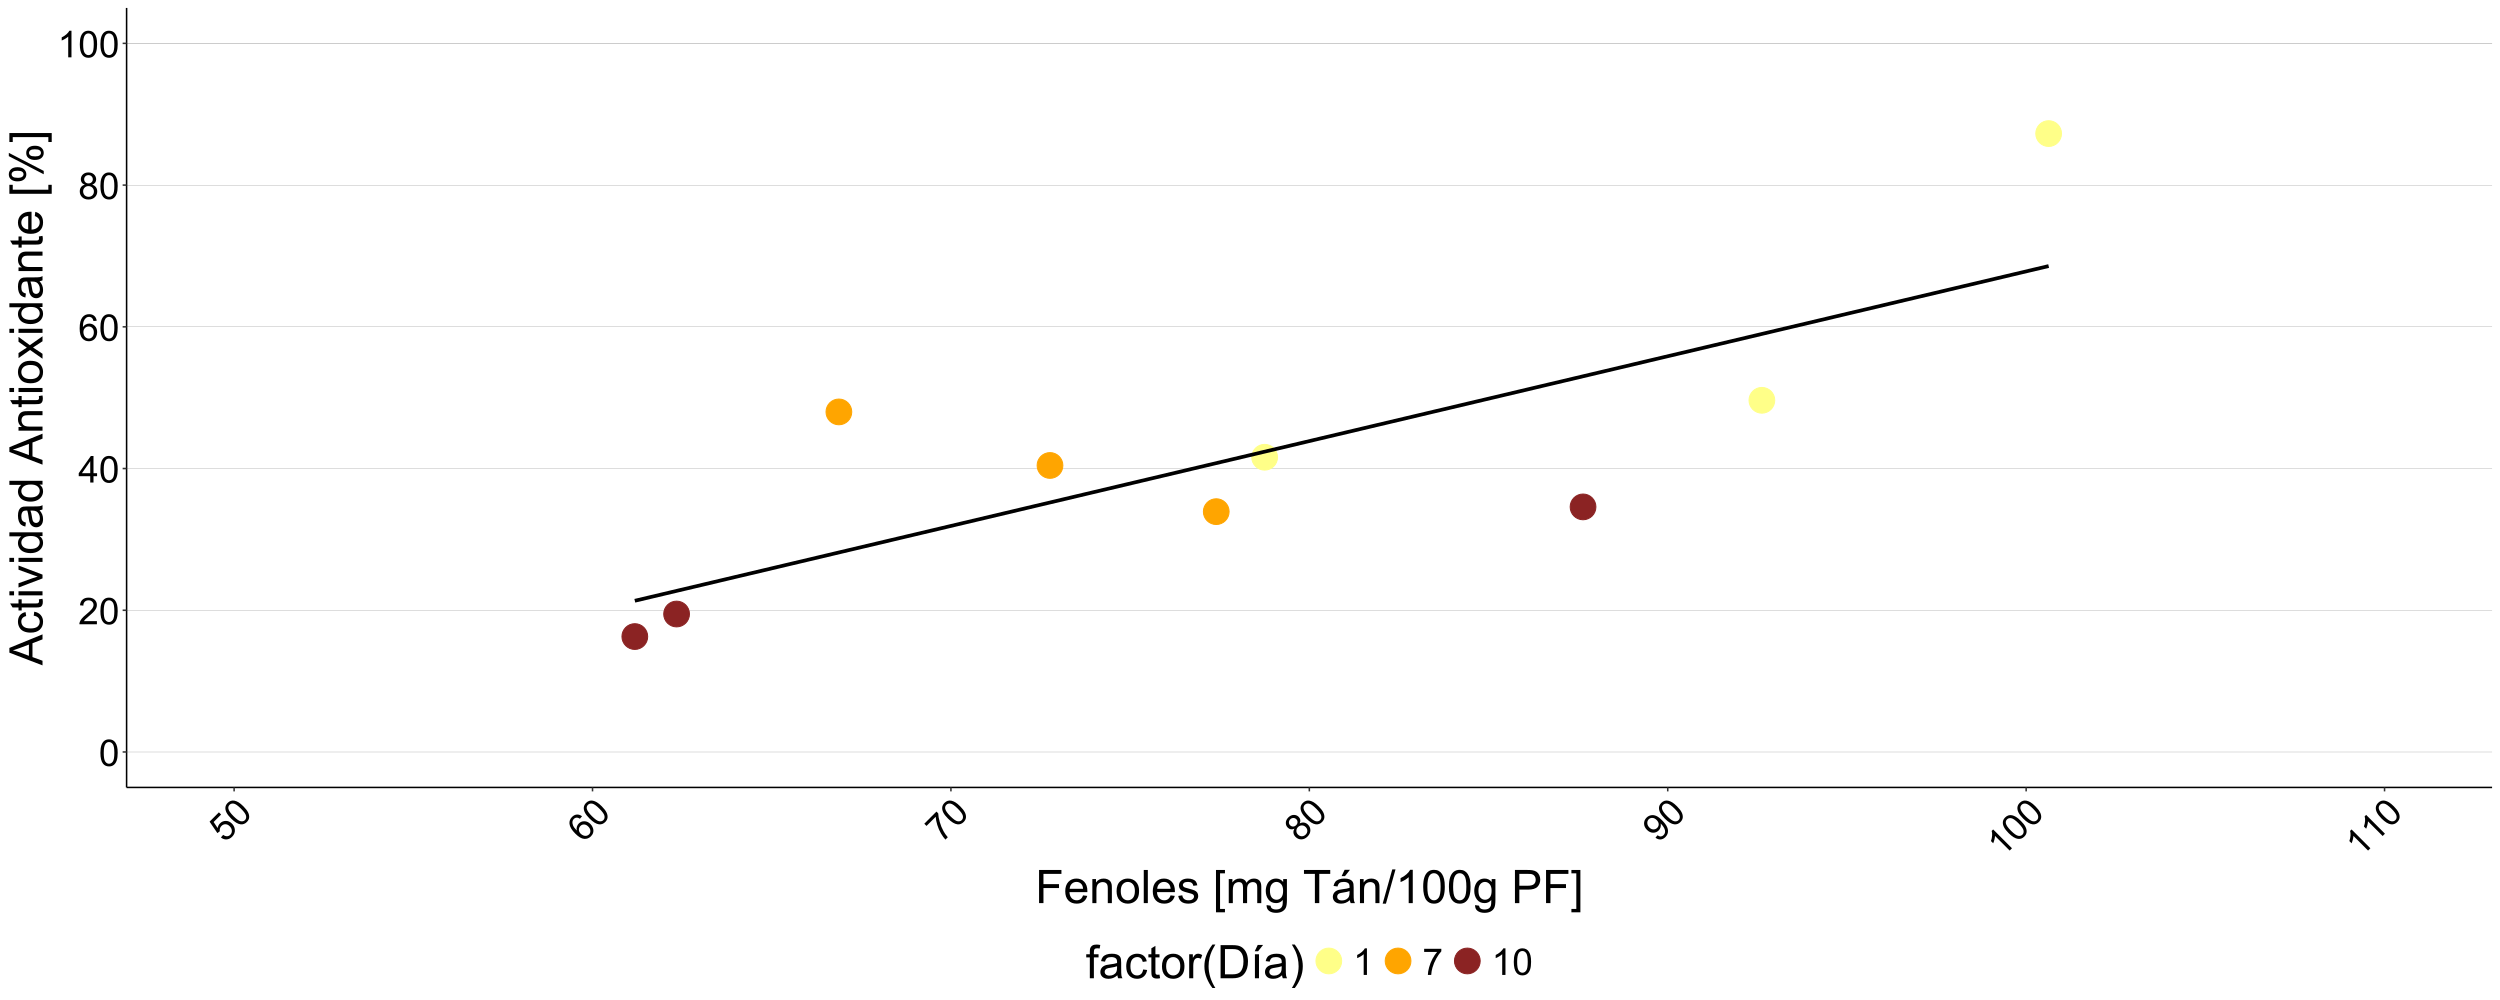 <?xml version="1.0" encoding="UTF-8"?>
<svg xmlns="http://www.w3.org/2000/svg" xmlns:xlink="http://www.w3.org/1999/xlink" width="1728" height="691" viewBox="0 0 1728 691">
<defs>
<g>
<g id="glyph-0-0">
<path d="M 1.062 -9.039 C 1.062 -11.203 1.285 -12.949 1.73 -14.27 C 2.176 -15.59 2.84 -16.609 3.719 -17.324 C 4.598 -18.043 5.703 -18.398 7.039 -18.398 C 8.02 -18.398 8.883 -18.203 9.625 -17.805 C 10.367 -17.41 10.98 -16.84 11.461 -16.094 C 11.945 -15.348 12.324 -14.441 12.602 -13.367 C 12.875 -12.297 13.012 -10.855 13.012 -9.039 C 13.012 -6.887 12.793 -5.152 12.352 -3.832 C 11.91 -2.512 11.246 -1.488 10.367 -0.77 C 9.488 -0.047 8.379 0.312 7.039 0.312 C 5.27 0.312 3.883 -0.32 2.875 -1.586 C 1.668 -3.113 1.062 -5.598 1.062 -9.039 M 3.375 -9.039 C 3.375 -6.027 3.727 -4.027 4.43 -3.031 C 5.137 -2.035 6.004 -1.539 7.039 -1.539 C 8.07 -1.539 8.941 -2.039 9.645 -3.039 C 10.348 -4.039 10.699 -6.039 10.699 -9.039 C 10.699 -12.055 10.348 -14.059 9.645 -15.051 C 8.941 -16.043 8.062 -16.539 7.012 -16.539 C 5.98 -16.539 5.152 -16.102 4.539 -15.227 C 3.762 -14.109 3.375 -12.047 3.375 -9.039 Z M 3.375 -9.039 "/>
</g>
<g id="glyph-0-1">
<path d="M 12.887 -2.164 L 12.887 0 L 0.773 0 C 0.758 -0.543 0.848 -1.062 1.039 -1.562 C 1.348 -2.387 1.84 -3.199 2.52 -4 C 3.199 -4.801 4.18 -5.727 5.461 -6.773 C 7.453 -8.41 8.801 -9.703 9.5 -10.656 C 10.199 -11.609 10.551 -12.512 10.551 -13.363 C 10.551 -14.254 10.23 -15.008 9.594 -15.617 C 8.957 -16.23 8.125 -16.539 7.102 -16.539 C 6.016 -16.539 5.148 -16.211 4.5 -15.562 C 3.852 -14.914 3.52 -14.012 3.512 -12.863 L 1.199 -13.102 C 1.359 -14.824 1.953 -16.141 2.988 -17.043 C 4.02 -17.949 5.41 -18.398 7.148 -18.398 C 8.91 -18.398 10.301 -17.914 11.324 -16.938 C 12.352 -15.961 12.863 -14.754 12.863 -13.312 C 12.863 -12.578 12.711 -11.859 12.414 -11.148 C 12.113 -10.441 11.613 -9.695 10.918 -8.914 C 10.223 -8.129 9.066 -7.055 7.449 -5.688 C 6.102 -4.555 5.234 -3.785 4.852 -3.383 C 4.465 -2.977 4.148 -2.57 3.898 -2.164 Z M 12.887 -2.164 "/>
</g>
<g id="glyph-0-2">
<path d="M 8.273 0 L 8.273 -4.387 L 0.324 -4.387 L 0.324 -6.449 L 8.688 -18.324 L 10.523 -18.324 L 10.523 -6.449 L 13 -6.449 L 13 -4.387 L 10.523 -4.387 L 10.523 0 L 8.273 0 M 8.273 -6.449 L 8.273 -14.711 L 2.539 -6.449 Z M 8.273 -6.449 "/>
</g>
<g id="glyph-0-3">
<path d="M 12.738 -13.836 L 10.5 -13.664 C 10.301 -14.547 10.016 -15.188 9.648 -15.586 C 9.043 -16.23 8.293 -16.551 7.398 -16.551 C 6.684 -16.551 6.055 -16.352 5.512 -15.949 C 4.805 -15.434 4.246 -14.68 3.836 -13.688 C 3.43 -12.695 3.215 -11.285 3.199 -9.449 C 3.742 -10.273 4.402 -10.887 5.188 -11.289 C 5.973 -11.688 6.793 -11.887 7.648 -11.887 C 9.148 -11.887 10.426 -11.336 11.48 -10.23 C 12.535 -9.129 13.062 -7.699 13.062 -5.949 C 13.062 -4.801 12.816 -3.73 12.32 -2.742 C 11.824 -1.758 11.141 -1 10.273 -0.477 C 9.41 0.051 8.426 0.312 7.324 0.312 C 5.449 0.312 3.922 -0.379 2.738 -1.758 C 1.555 -3.137 0.961 -5.41 0.961 -8.574 C 0.961 -12.117 1.617 -14.691 2.926 -16.301 C 4.066 -17.699 5.605 -18.398 7.539 -18.398 C 8.98 -18.398 10.16 -17.996 11.082 -17.188 C 12.004 -16.379 12.555 -15.262 12.738 -13.836 M 3.551 -5.938 C 3.551 -5.164 3.715 -4.422 4.043 -3.711 C 4.371 -3.004 4.832 -2.465 5.426 -2.094 C 6.016 -1.723 6.637 -1.539 7.289 -1.539 C 8.238 -1.539 9.055 -1.922 9.738 -2.688 C 10.422 -3.453 10.762 -4.496 10.762 -5.812 C 10.762 -7.078 10.426 -8.078 9.75 -8.805 C 9.074 -9.535 8.227 -9.898 7.199 -9.898 C 6.184 -9.898 5.32 -9.535 4.613 -8.805 C 3.902 -8.078 3.551 -7.121 3.551 -5.938 Z M 3.551 -5.938 "/>
</g>
<g id="glyph-0-4">
<path d="M 4.523 -9.938 C 3.59 -10.277 2.898 -10.766 2.449 -11.398 C 2 -12.035 1.773 -12.793 1.773 -13.676 C 1.773 -15.008 2.254 -16.129 3.211 -17.039 C 4.172 -17.945 5.445 -18.398 7.039 -18.398 C 8.637 -18.398 9.926 -17.934 10.898 -17.008 C 11.875 -16.078 12.363 -14.945 12.363 -13.613 C 12.363 -12.762 12.141 -12.023 11.695 -11.395 C 11.246 -10.766 10.57 -10.277 9.664 -9.938 C 10.789 -9.57 11.645 -8.98 12.23 -8.164 C 12.82 -7.348 13.113 -6.371 13.113 -5.238 C 13.113 -3.672 12.559 -2.355 11.449 -1.289 C 10.34 -0.223 8.883 0.312 7.074 0.312 C 5.266 0.312 3.809 -0.223 2.699 -1.293 C 1.59 -2.363 1.039 -3.699 1.039 -5.301 C 1.039 -6.492 1.34 -7.488 1.945 -8.293 C 2.547 -9.098 3.41 -9.645 4.523 -9.938 M 4.074 -13.75 C 4.074 -12.883 4.355 -12.176 4.914 -11.625 C 5.473 -11.074 6.195 -10.801 7.086 -10.801 C 7.953 -10.801 8.664 -11.074 9.219 -11.617 C 9.773 -12.164 10.051 -12.832 10.051 -13.625 C 10.051 -14.449 9.766 -15.145 9.195 -15.707 C 8.621 -16.27 7.914 -16.551 7.062 -16.551 C 6.203 -16.551 5.492 -16.273 4.926 -15.727 C 4.359 -15.176 4.074 -14.516 4.074 -13.75 M 3.352 -5.289 C 3.352 -4.645 3.504 -4.023 3.805 -3.426 C 4.109 -2.824 4.562 -2.359 5.164 -2.031 C 5.762 -1.703 6.41 -1.539 7.102 -1.539 C 8.176 -1.539 9.062 -1.883 9.762 -2.574 C 10.461 -3.266 10.812 -4.145 10.812 -5.211 C 10.812 -6.297 10.453 -7.191 9.73 -7.898 C 9.012 -8.609 8.109 -8.961 7.023 -8.961 C 5.965 -8.961 5.09 -8.613 4.395 -7.914 C 3.699 -7.211 3.352 -6.336 3.352 -5.289 Z M 3.352 -5.289 "/>
</g>
<g id="glyph-0-5">
<path d="M 9.539 0 L 7.289 0 L 7.289 -14.336 C 6.746 -13.82 6.035 -13.305 5.156 -12.789 C 4.277 -12.27 3.488 -11.883 2.789 -11.625 L 2.789 -13.801 C 4.047 -14.391 5.145 -15.109 6.086 -15.949 C 7.027 -16.793 7.695 -17.609 8.086 -18.398 L 9.539 -18.398 Z M 9.539 0 "/>
</g>
<g id="glyph-0-6">
<path d="M 1.211 -15.926 L 1.211 -18.086 L 13.074 -18.086 L 13.074 -16.336 C 11.91 -15.098 10.754 -13.445 9.605 -11.387 C 8.461 -9.328 7.574 -7.211 6.949 -5.039 C 6.5 -3.504 6.211 -1.824 6.086 0 L 3.773 0 C 3.801 -1.441 4.082 -3.184 4.625 -5.227 C 5.168 -7.266 5.945 -9.234 6.957 -11.133 C 7.969 -13.027 9.047 -14.625 10.188 -15.926 Z M 1.211 -15.926 "/>
</g>
<g id="glyph-1-0">
<path d="M -2.645 -4.145 L -1.113 -5.957 C -0.176 -5.27 0.723 -4.945 1.582 -4.984 C 2.441 -5.027 3.191 -5.363 3.828 -6 C 4.594 -6.77 4.953 -7.703 4.906 -8.812 C 4.859 -9.922 4.359 -10.953 3.402 -11.906 C 2.496 -12.812 1.523 -13.273 0.492 -13.289 C -0.543 -13.305 -1.473 -12.898 -2.297 -12.074 C -2.812 -11.562 -3.156 -10.98 -3.336 -10.336 C -3.516 -9.691 -3.539 -9.066 -3.402 -8.457 L -5.09 -7.16 L -10.492 -15.07 L -4.047 -21.516 L -2.527 -19.992 L -7.699 -14.824 L -4.914 -10.641 C -4.68 -11.961 -4.133 -13.051 -3.277 -13.902 C -2.148 -15.035 -0.801 -15.598 0.762 -15.59 C 2.32 -15.586 3.719 -14.969 4.949 -13.734 C 6.121 -12.562 6.793 -11.207 6.965 -9.668 C 7.184 -7.789 6.574 -6.133 5.137 -4.695 C 3.957 -3.516 2.664 -2.883 1.258 -2.797 C -0.145 -2.711 -1.445 -3.16 -2.645 -4.145 Z M -2.645 -4.145 "/>
</g>
<g id="glyph-1-1">
<path d="M -5.641 -7.141 C -7.172 -8.676 -8.246 -10.066 -8.867 -11.312 C -9.484 -12.562 -9.734 -13.75 -9.621 -14.879 C -9.508 -16.008 -8.977 -17.043 -8.035 -17.988 C -7.34 -18.684 -6.59 -19.152 -5.785 -19.398 C -4.98 -19.641 -4.145 -19.672 -3.273 -19.484 C -2.406 -19.301 -1.496 -18.926 -0.543 -18.363 C 0.406 -17.801 1.527 -16.875 2.812 -15.59 C 4.332 -14.07 5.402 -12.688 6.023 -11.441 C 6.645 -10.195 6.898 -9.008 6.789 -7.875 C 6.676 -6.742 6.145 -5.703 5.195 -4.754 C 3.949 -3.508 2.52 -2.973 0.91 -3.156 C -1.023 -3.379 -3.207 -4.707 -5.641 -7.141 M -4.004 -8.777 C -1.875 -6.648 -0.211 -5.484 0.988 -5.277 C 2.191 -5.07 3.16 -5.332 3.891 -6.062 C 4.621 -6.793 4.879 -7.762 4.672 -8.969 C 4.461 -10.172 3.297 -11.836 1.176 -13.957 C -0.957 -16.09 -2.625 -17.258 -3.824 -17.461 C -5.023 -17.664 -5.992 -17.395 -6.734 -16.652 C -7.465 -15.922 -7.738 -15.027 -7.559 -13.973 C -7.316 -12.637 -6.133 -10.902 -4.004 -8.777 Z M -4.004 -8.777 "/>
</g>
<g id="glyph-1-2">
<path d="M -0.777 -18.793 L -2.234 -17.086 C -3.004 -17.57 -3.656 -17.82 -4.199 -17.844 C -5.082 -17.871 -5.84 -17.566 -6.469 -16.934 C -6.977 -16.43 -7.281 -15.844 -7.379 -15.176 C -7.516 -14.309 -7.379 -13.383 -6.965 -12.391 C -6.551 -11.402 -5.703 -10.254 -4.418 -8.945 C -4.621 -9.91 -4.586 -10.812 -4.312 -11.648 C -4.043 -12.484 -3.602 -13.207 -2.996 -13.816 C -1.938 -14.875 -0.641 -15.387 0.883 -15.352 C 2.41 -15.316 3.793 -14.68 5.031 -13.445 C 5.844 -12.629 6.422 -11.699 6.77 -10.652 C 7.117 -9.602 7.172 -8.586 6.93 -7.602 C 6.688 -6.617 6.18 -5.738 5.402 -4.957 C 4.074 -3.633 2.504 -3.039 0.695 -3.176 C -1.117 -3.316 -3.145 -4.504 -5.383 -6.742 C -7.887 -9.25 -9.246 -11.531 -9.457 -13.594 C -9.641 -15.391 -9.047 -16.973 -7.68 -18.34 C -6.66 -19.359 -5.539 -19.91 -4.316 -19.988 C -3.094 -20.07 -1.914 -19.668 -0.777 -18.793 M -1.688 -6.707 C -1.141 -6.16 -0.5 -5.754 0.234 -5.484 C 0.969 -5.215 1.676 -5.16 2.355 -5.316 C 3.035 -5.473 3.605 -5.781 4.066 -6.238 C 4.738 -6.91 5.043 -7.762 4.984 -8.785 C 4.926 -9.812 4.43 -10.789 3.5 -11.719 C 2.605 -12.617 1.66 -13.082 0.668 -13.121 C -0.324 -13.16 -1.184 -12.816 -1.91 -12.09 C -2.629 -11.371 -2.98 -10.504 -2.965 -9.488 C -2.949 -8.473 -2.523 -7.547 -1.688 -6.707 Z M -1.688 -6.707 "/>
</g>
<g id="glyph-1-3">
<path d="M -10.402 -12.117 L -11.934 -13.648 L -3.543 -22.035 L -2.309 -20.797 C -2.254 -19.094 -1.906 -17.109 -1.258 -14.844 C -0.613 -12.578 0.258 -10.457 1.352 -8.477 C 2.117 -7.074 3.102 -5.684 4.305 -4.305 L 2.668 -2.668 C 1.668 -3.707 0.637 -5.137 -0.426 -6.965 C -1.484 -8.793 -2.328 -10.734 -2.953 -12.789 C -3.578 -14.848 -3.945 -16.738 -4.059 -18.465 Z M -10.402 -12.117 "/>
</g>
<g id="glyph-1-4">
<path d="M -3.828 -10.227 C -4.73 -9.809 -5.562 -9.664 -6.328 -9.793 C -7.094 -9.922 -7.789 -10.301 -8.414 -10.926 C -9.355 -11.867 -9.812 -13 -9.777 -14.32 C -9.742 -15.641 -9.16 -16.863 -8.035 -17.988 C -6.902 -19.117 -5.664 -19.699 -4.316 -19.734 C -2.973 -19.766 -1.828 -19.309 -0.883 -18.367 C -0.281 -17.766 0.082 -17.086 0.211 -16.324 C 0.34 -15.566 0.207 -14.742 -0.195 -13.859 C 0.859 -14.395 1.883 -14.582 2.879 -14.422 C 3.871 -14.258 4.766 -13.777 5.57 -12.977 C 6.676 -11.867 7.215 -10.543 7.188 -9.008 C 7.156 -7.469 6.504 -6.059 5.223 -4.781 C 3.945 -3.504 2.535 -2.852 0.996 -2.824 C -0.547 -2.797 -1.883 -3.352 -3.016 -4.48 C -3.855 -5.324 -4.348 -6.242 -4.488 -7.238 C -4.633 -8.234 -4.41 -9.23 -3.828 -10.227 M -6.84 -12.605 C -6.227 -11.992 -5.531 -11.688 -4.746 -11.695 C -3.961 -11.699 -3.254 -12.02 -2.625 -12.648 C -2.012 -13.262 -1.703 -13.957 -1.695 -14.734 C -1.691 -15.512 -1.969 -16.18 -2.527 -16.742 C -3.109 -17.324 -3.805 -17.613 -4.605 -17.605 C -5.406 -17.602 -6.109 -17.297 -6.707 -16.695 C -7.316 -16.09 -7.625 -15.391 -7.637 -14.602 C -7.648 -13.812 -7.383 -13.145 -6.84 -12.605 M -1.371 -6.109 C -0.918 -5.652 -0.371 -5.324 0.27 -5.113 C 0.91 -4.902 1.559 -4.895 2.215 -5.086 C 2.871 -5.277 3.445 -5.617 3.934 -6.109 C 4.695 -6.867 5.078 -7.738 5.082 -8.723 C 5.09 -9.707 4.715 -10.578 3.961 -11.332 C 3.195 -12.098 2.305 -12.477 1.293 -12.469 C 0.285 -12.457 -0.605 -12.07 -1.371 -11.305 C -2.117 -10.555 -2.492 -9.688 -2.488 -8.703 C -2.484 -7.715 -2.113 -6.852 -1.371 -6.109 Z M -1.371 -6.109 "/>
</g>
<g id="glyph-1-5">
<path d="M -2.008 -3.984 L -0.617 -5.656 C 0.23 -5.066 1 -4.793 1.688 -4.836 C 2.379 -4.875 3.008 -5.184 3.578 -5.754 C 4.07 -6.242 4.387 -6.785 4.531 -7.375 C 4.676 -7.969 4.676 -8.57 4.539 -9.18 C 4.398 -9.789 4.094 -10.492 3.613 -11.289 C 3.137 -12.082 2.57 -12.809 1.91 -13.469 C 1.84 -13.543 1.73 -13.645 1.582 -13.781 C 1.77 -12.953 1.746 -12.109 1.512 -11.242 C 1.277 -10.375 0.836 -9.621 0.195 -8.98 C -0.879 -7.906 -2.176 -7.391 -3.695 -7.426 C -5.215 -7.461 -6.613 -8.113 -7.883 -9.387 C -9.199 -10.699 -9.867 -12.145 -9.895 -13.723 C -9.922 -15.297 -9.352 -16.672 -8.184 -17.836 C -7.344 -18.68 -6.344 -19.223 -5.191 -19.469 C -4.039 -19.711 -2.863 -19.594 -1.66 -19.117 C -0.461 -18.641 0.938 -17.605 2.527 -16.016 C 4.184 -14.359 5.324 -12.863 5.945 -11.52 C 6.566 -10.18 6.777 -8.898 6.582 -7.676 C 6.383 -6.453 5.809 -5.363 4.852 -4.41 C 3.84 -3.398 2.73 -2.852 1.523 -2.77 C 0.32 -2.691 -0.855 -3.098 -2.008 -3.984 M -1.211 -16.219 C -2.125 -17.133 -3.094 -17.613 -4.113 -17.664 C -5.137 -17.715 -5.988 -17.398 -6.672 -16.715 C -7.379 -16.008 -7.707 -15.102 -7.656 -14 C -7.602 -12.898 -7.117 -11.887 -6.195 -10.969 C -5.371 -10.145 -4.453 -9.723 -3.438 -9.703 C -2.426 -9.688 -1.551 -10.043 -0.82 -10.773 C -0.086 -11.512 0.262 -12.375 0.223 -13.363 C 0.18 -14.355 -0.297 -15.305 -1.211 -16.219 Z M -1.211 -16.219 "/>
</g>
<g id="glyph-1-6">
<path d="M 6.742 -6.742 L 5.152 -5.152 L -4.984 -15.293 C -5.004 -14.543 -5.141 -13.676 -5.395 -12.688 C -5.652 -11.699 -5.938 -10.867 -6.25 -10.191 L -7.785 -11.73 C -7.316 -13.039 -7.043 -14.32 -6.973 -15.582 C -6.902 -16.844 -7.008 -17.895 -7.293 -18.73 L -6.266 -19.754 Z M 6.742 -6.742 "/>
</g>
<g id="glyph-2-0">
<path d="M 2.625 0 L 2.625 -22.906 L 18.078 -22.906 L 18.078 -20.203 L 5.656 -20.203 L 5.656 -13.109 L 16.406 -13.109 L 16.406 -10.406 L 5.656 -10.406 L 5.656 0 Z M 2.625 0 "/>
</g>
<g id="glyph-2-1">
<path d="M 13.469 -5.344 L 16.375 -4.984 C 15.918 -3.285 15.066 -1.969 13.828 -1.031 C 12.59 -0.094 11.004 0.375 9.078 0.375 C 6.652 0.375 4.727 -0.371 3.305 -1.867 C 1.883 -3.363 1.172 -5.457 1.172 -8.156 C 1.172 -10.949 1.891 -13.113 3.328 -14.656 C 4.766 -16.199 6.629 -16.969 8.922 -16.969 C 11.141 -16.969 12.953 -16.215 14.359 -14.703 C 15.766 -13.191 16.469 -11.066 16.469 -8.328 C 16.469 -8.16 16.465 -7.91 16.453 -7.578 L 4.078 -7.578 C 4.184 -5.754 4.699 -4.359 5.625 -3.391 C 6.551 -2.422 7.707 -1.938 9.094 -1.938 C 10.125 -1.938 11.004 -2.207 11.734 -2.75 C 12.465 -3.293 13.043 -4.156 13.469 -5.344 M 4.234 -9.891 L 13.5 -9.891 C 13.375 -11.285 13.02 -12.332 12.438 -13.031 C 11.543 -14.113 10.379 -14.656 8.953 -14.656 C 7.66 -14.656 6.574 -14.223 5.695 -13.359 C 4.816 -12.496 4.328 -11.34 4.234 -9.891 Z M 4.234 -9.891 "/>
</g>
<g id="glyph-2-2">
<path d="M 2.109 0 L 2.109 -16.594 L 4.641 -16.594 L 4.641 -14.234 C 5.859 -16.059 7.621 -16.969 9.922 -16.969 C 10.922 -16.969 11.84 -16.789 12.68 -16.43 C 13.52 -16.07 14.145 -15.598 14.562 -15.016 C 14.98 -14.434 15.27 -13.738 15.438 -12.938 C 15.543 -12.418 15.594 -11.504 15.594 -10.203 L 15.594 0 L 12.781 0 L 12.781 -10.094 C 12.781 -11.238 12.672 -12.098 12.453 -12.664 C 12.234 -13.23 11.848 -13.684 11.289 -14.023 C 10.73 -14.363 10.078 -14.531 9.328 -14.531 C 8.129 -14.531 7.098 -14.152 6.227 -13.391 C 5.355 -12.629 4.922 -11.188 4.922 -9.062 L 4.922 0 Z M 2.109 0 "/>
</g>
<g id="glyph-2-3">
<path d="M 1.062 -8.297 C 1.062 -11.371 1.918 -13.645 3.625 -15.125 C 5.051 -16.355 6.793 -16.969 8.844 -16.969 C 11.125 -16.969 12.988 -16.223 14.438 -14.727 C 15.887 -13.23 16.609 -11.168 16.609 -8.531 C 16.609 -6.395 16.289 -4.715 15.648 -3.492 C 15.008 -2.27 14.074 -1.316 12.852 -0.641 C 11.629 0.035 10.293 0.375 8.844 0.375 C 6.52 0.375 4.645 -0.371 3.211 -1.859 C 1.777 -3.348 1.062 -5.496 1.062 -8.297 M 3.953 -8.297 C 3.953 -6.172 4.418 -4.582 5.344 -3.523 C 6.27 -2.465 7.438 -1.938 8.844 -1.938 C 10.238 -1.938 11.402 -2.469 12.328 -3.531 C 13.254 -4.594 13.719 -6.215 13.719 -8.391 C 13.719 -10.441 13.254 -11.996 12.32 -13.055 C 11.387 -14.113 10.23 -14.641 8.844 -14.641 C 7.438 -14.641 6.27 -14.113 5.344 -13.062 C 4.418 -12.012 3.953 -10.422 3.953 -8.297 Z M 3.953 -8.297 "/>
</g>
<g id="glyph-2-4">
<path d="M 2.047 0 L 2.047 -22.906 L 4.859 -22.906 L 4.859 0 Z M 2.047 0 "/>
</g>
<g id="glyph-2-5">
<path d="M 0.984 -4.953 L 3.766 -5.391 C 3.922 -4.277 4.355 -3.422 5.07 -2.828 C 5.785 -2.234 6.781 -1.938 8.062 -1.938 C 9.355 -1.938 10.312 -2.199 10.938 -2.727 C 11.562 -3.254 11.875 -3.871 11.875 -4.578 C 11.875 -5.215 11.598 -5.715 11.047 -6.078 C 10.66 -6.328 9.703 -6.645 8.172 -7.031 C 6.109 -7.551 4.68 -8.004 3.883 -8.383 C 3.086 -8.762 2.48 -9.289 2.07 -9.961 C 1.66 -10.633 1.453 -11.375 1.453 -12.188 C 1.453 -12.926 1.621 -13.613 1.961 -14.242 C 2.301 -14.871 2.762 -15.395 3.344 -15.812 C 3.781 -16.137 4.379 -16.41 5.133 -16.633 C 5.887 -16.855 6.699 -16.969 7.562 -16.969 C 8.863 -16.969 10.008 -16.781 10.992 -16.406 C 11.977 -16.031 12.703 -15.523 13.172 -14.883 C 13.641 -14.242 13.965 -13.387 14.141 -12.312 L 11.391 -11.938 C 11.266 -12.793 10.902 -13.457 10.305 -13.938 C 9.707 -14.418 8.859 -14.656 7.766 -14.656 C 6.473 -14.656 5.551 -14.441 5 -14.016 C 4.449 -13.59 4.172 -13.09 4.172 -12.516 C 4.172 -12.152 4.285 -11.824 4.516 -11.531 C 4.746 -11.23 5.105 -10.98 5.594 -10.781 C 5.875 -10.676 6.703 -10.438 8.078 -10.062 C 10.066 -9.531 11.457 -9.098 12.242 -8.758 C 13.027 -8.418 13.645 -7.926 14.094 -7.281 C 14.543 -6.637 14.766 -5.832 14.766 -4.875 C 14.766 -3.938 14.492 -3.055 13.945 -2.227 C 13.398 -1.398 12.609 -0.758 11.578 -0.305 C 10.547 0.148 9.379 0.375 8.078 0.375 C 5.922 0.375 4.277 -0.074 3.148 -0.969 C 2.02 -1.863 1.297 -3.191 0.984 -4.953 Z M 0.984 -4.953 "/>
</g>
<g id="glyph-2-6">
</g>
<g id="glyph-2-7">
<path d="M 2.172 6.359 L 2.172 -22.906 L 8.375 -22.906 L 8.375 -20.578 L 4.984 -20.578 L 4.984 4.031 L 8.375 4.031 L 8.375 6.359 Z M 2.172 6.359 "/>
</g>
<g id="glyph-2-8">
<path d="M 2.109 0 L 2.109 -16.594 L 4.625 -16.594 L 4.625 -14.266 C 5.145 -15.078 5.84 -15.73 6.703 -16.227 C 7.566 -16.723 8.551 -16.969 9.656 -16.969 C 10.887 -16.969 11.895 -16.715 12.68 -16.203 C 13.465 -15.691 14.02 -14.98 14.344 -14.062 C 15.656 -16 17.363 -16.969 19.469 -16.969 C 21.113 -16.969 22.379 -16.512 23.266 -15.602 C 24.152 -14.691 24.594 -13.285 24.594 -11.391 L 24.594 0 L 21.797 0 L 21.797 -10.453 C 21.797 -11.578 21.707 -12.387 21.523 -12.883 C 21.34 -13.379 21.012 -13.777 20.531 -14.078 C 20.051 -14.379 19.488 -14.531 18.844 -14.531 C 17.676 -14.531 16.707 -14.145 15.938 -13.367 C 15.168 -12.59 14.781 -11.348 14.781 -9.641 L 14.781 0 L 11.969 0 L 11.969 -10.781 C 11.969 -12.031 11.738 -12.969 11.281 -13.594 C 10.824 -14.219 10.074 -14.531 9.031 -14.531 C 8.238 -14.531 7.508 -14.324 6.836 -13.906 C 6.164 -13.488 5.676 -12.879 5.375 -12.078 C 5.074 -11.277 4.922 -10.121 4.922 -8.609 L 4.922 0 Z M 2.109 0 "/>
</g>
<g id="glyph-2-9">
<path d="M 1.594 1.375 L 4.328 1.781 C 4.441 2.625 4.762 3.238 5.281 3.625 C 5.98 4.145 6.934 4.406 8.141 4.406 C 9.441 4.406 10.449 4.145 11.156 3.625 C 11.863 3.105 12.344 2.375 12.594 1.438 C 12.738 0.863 12.809 -0.34 12.797 -2.172 C 11.566 -0.723 10.035 0 8.203 0 C 5.922 0 4.156 -0.824 2.906 -2.469 C 1.656 -4.113 1.031 -6.09 1.031 -8.391 C 1.031 -9.973 1.316 -11.434 1.891 -12.773 C 2.465 -14.113 3.293 -15.145 4.383 -15.875 C 5.473 -16.605 6.75 -16.969 8.219 -16.969 C 10.176 -16.969 11.793 -16.176 13.062 -14.594 L 13.062 -16.594 L 15.656 -16.594 L 15.656 -2.25 C 15.656 0.332 15.395 2.164 14.867 3.242 C 14.34 4.32 13.508 5.172 12.367 5.797 C 11.227 6.422 9.824 6.734 8.156 6.734 C 6.176 6.734 4.578 6.289 3.359 5.398 C 2.141 4.508 1.551 3.168 1.594 1.375 M 3.922 -8.594 C 3.922 -6.418 4.355 -4.828 5.219 -3.828 C 6.082 -2.828 7.168 -2.328 8.469 -2.328 C 9.762 -2.328 10.844 -2.824 11.719 -3.82 C 12.594 -4.816 13.031 -6.375 13.031 -8.5 C 13.031 -10.531 12.582 -12.062 11.68 -13.094 C 10.777 -14.125 9.691 -14.641 8.422 -14.641 C 7.172 -14.641 6.109 -14.133 5.234 -13.117 C 4.359 -12.102 3.922 -10.594 3.922 -8.594 Z M 3.922 -8.594 "/>
</g>
<g id="glyph-2-10">
<path d="M 8.297 0 L 8.297 -20.203 L 0.75 -20.203 L 0.75 -22.906 L 18.906 -22.906 L 18.906 -20.203 L 11.328 -20.203 L 11.328 0 Z M 8.297 0 "/>
</g>
<g id="glyph-2-11">
<path d="M 12.938 -2.047 C 11.895 -1.16 10.895 -0.535 9.93 -0.172 C 8.965 0.191 7.934 0.375 6.828 0.375 C 5.004 0.375 3.605 -0.07 2.625 -0.961 C 1.645 -1.852 1.156 -2.988 1.156 -4.375 C 1.156 -5.188 1.34 -5.93 1.711 -6.602 C 2.082 -7.273 2.566 -7.812 3.164 -8.219 C 3.762 -8.625 4.438 -8.934 5.188 -9.141 C 5.738 -9.285 6.574 -9.426 7.688 -9.562 C 9.957 -9.832 11.629 -10.156 12.703 -10.531 C 12.715 -10.918 12.719 -11.16 12.719 -11.266 C 12.719 -12.41 12.453 -13.219 11.922 -13.688 C 11.203 -14.324 10.137 -14.641 8.719 -14.641 C 7.395 -14.641 6.418 -14.41 5.789 -13.945 C 5.16 -13.48 4.691 -12.66 4.391 -11.484 L 1.641 -11.859 C 1.891 -13.035 2.301 -13.988 2.875 -14.711 C 3.449 -15.434 4.277 -15.992 5.359 -16.383 C 6.441 -16.773 7.699 -16.969 9.125 -16.969 C 10.543 -16.969 11.691 -16.801 12.578 -16.469 C 13.465 -16.137 14.113 -15.715 14.531 -15.211 C 14.949 -14.707 15.238 -14.066 15.406 -13.297 C 15.5 -12.816 15.547 -11.953 15.547 -10.703 L 15.547 -6.953 C 15.547 -4.34 15.605 -2.684 15.727 -1.992 C 15.848 -1.301 16.082 -0.637 16.438 0 L 13.5 0 C 13.207 -0.582 13.02 -1.266 12.938 -2.047 M 12.703 -8.328 C 11.684 -7.91 10.152 -7.559 8.109 -7.266 C 6.953 -7.098 6.137 -6.91 5.656 -6.703 C 5.176 -6.496 4.809 -6.191 4.547 -5.789 C 4.285 -5.387 4.156 -4.941 4.156 -4.453 C 4.156 -3.703 4.441 -3.078 5.008 -2.578 C 5.574 -2.078 6.406 -1.828 7.5 -1.828 C 8.582 -1.828 9.547 -2.066 10.391 -2.539 C 11.234 -3.012 11.855 -3.66 12.25 -4.484 C 12.551 -5.121 12.703 -6.059 12.703 -7.297 L 12.703 -8.328 M 7.234 -18.656 L 9.312 -23.031 L 13 -23.031 L 9.562 -18.656 Z M 7.234 -18.656 "/>
</g>
<g id="glyph-2-12">
<path d="M 0 0.391 L 6.641 -23.297 L 8.891 -23.297 L 2.266 0.391 Z M 0 0.391 "/>
</g>
<g id="glyph-2-13">
<path d="M 11.922 0 L 9.109 0 L 9.109 -17.922 C 8.434 -17.277 7.543 -16.629 6.445 -15.984 C 5.348 -15.34 4.359 -14.855 3.484 -14.531 L 3.484 -17.25 C 5.059 -17.988 6.434 -18.887 7.609 -19.938 C 8.785 -20.988 9.621 -22.012 10.109 -23 L 11.922 -23 Z M 11.922 0 "/>
</g>
<g id="glyph-2-14">
<path d="M 1.328 -11.297 C 1.328 -14.004 1.605 -16.184 2.164 -17.836 C 2.723 -19.488 3.551 -20.762 4.648 -21.656 C 5.746 -22.551 7.129 -23 8.797 -23 C 10.027 -23 11.105 -22.754 12.031 -22.258 C 12.957 -21.762 13.723 -21.051 14.328 -20.117 C 14.934 -19.184 15.406 -18.051 15.75 -16.711 C 16.094 -15.371 16.266 -13.566 16.266 -11.297 C 16.266 -8.609 15.988 -6.441 15.438 -4.789 C 14.887 -3.137 14.059 -1.863 12.961 -0.961 C 11.863 -0.059 10.473 0.391 8.797 0.391 C 6.59 0.391 4.855 -0.402 3.594 -1.984 C 2.082 -3.891 1.328 -6.996 1.328 -11.297 M 4.219 -11.297 C 4.219 -7.535 4.66 -5.035 5.539 -3.789 C 6.418 -2.543 7.504 -1.922 8.797 -1.922 C 10.09 -1.922 11.176 -2.547 12.055 -3.797 C 12.934 -5.047 13.375 -7.547 13.375 -11.297 C 13.375 -15.066 12.934 -17.574 12.055 -18.812 C 11.176 -20.051 10.078 -20.672 8.766 -20.672 C 7.473 -20.672 6.441 -20.125 5.672 -19.031 C 4.703 -17.637 4.219 -15.059 4.219 -11.297 Z M 4.219 -11.297 "/>
</g>
<g id="glyph-2-15">
<path d="M 2.469 0 L 2.469 -22.906 L 11.109 -22.906 C 12.629 -22.906 13.793 -22.832 14.594 -22.688 C 15.719 -22.5 16.66 -22.145 17.422 -21.617 C 18.184 -21.09 18.793 -20.355 19.258 -19.406 C 19.723 -18.457 19.953 -17.418 19.953 -16.281 C 19.953 -14.332 19.332 -12.684 18.094 -11.336 C 16.855 -9.988 14.613 -9.312 11.375 -9.312 L 5.5 -9.312 L 5.5 0 L 2.469 0 M 5.5 -12.016 L 11.422 -12.016 C 13.379 -12.016 14.77 -12.379 15.594 -13.109 C 16.418 -13.84 16.828 -14.863 16.828 -16.188 C 16.828 -17.145 16.586 -17.965 16.102 -18.648 C 15.617 -19.332 14.98 -19.781 14.188 -20 C 13.676 -20.137 12.734 -20.203 11.359 -20.203 L 5.5 -20.203 Z M 5.5 -12.016 "/>
</g>
<g id="glyph-2-16">
<path d="M 6.812 6.359 L 0.609 6.359 L 0.609 4.031 L 4 4.031 L 4 -20.578 L 0.609 -20.578 L 0.609 -22.906 L 6.812 -22.906 Z M 6.812 6.359 "/>
</g>
<g id="glyph-2-17">
<path d="M 2.781 0 L 2.781 -14.406 L 0.297 -14.406 L 0.297 -16.594 L 2.781 -16.594 L 2.781 -18.359 C 2.781 -19.473 2.879 -20.301 3.078 -20.844 C 3.348 -21.574 3.824 -22.164 4.508 -22.617 C 5.191 -23.07 6.145 -23.297 7.375 -23.297 C 8.168 -23.297 9.043 -23.203 10 -23.016 L 9.578 -20.562 C 8.996 -20.668 8.441 -20.719 7.922 -20.719 C 7.066 -20.719 6.465 -20.535 6.109 -20.172 C 5.754 -19.809 5.578 -19.125 5.578 -18.125 L 5.578 -16.594 L 8.812 -16.594 L 8.812 -14.406 L 5.578 -14.406 L 5.578 0 Z M 2.781 0 "/>
</g>
<g id="glyph-2-18">
<path d="M 12.938 -2.047 C 11.895 -1.16 10.895 -0.535 9.93 -0.172 C 8.965 0.191 7.934 0.375 6.828 0.375 C 5.004 0.375 3.605 -0.07 2.625 -0.961 C 1.645 -1.852 1.156 -2.988 1.156 -4.375 C 1.156 -5.188 1.34 -5.93 1.711 -6.602 C 2.082 -7.273 2.566 -7.812 3.164 -8.219 C 3.762 -8.625 4.438 -8.934 5.188 -9.141 C 5.738 -9.285 6.574 -9.426 7.688 -9.562 C 9.957 -9.832 11.629 -10.156 12.703 -10.531 C 12.715 -10.918 12.719 -11.16 12.719 -11.266 C 12.719 -12.41 12.453 -13.219 11.922 -13.688 C 11.203 -14.324 10.137 -14.641 8.719 -14.641 C 7.395 -14.641 6.418 -14.41 5.789 -13.945 C 5.16 -13.48 4.691 -12.66 4.391 -11.484 L 1.641 -11.859 C 1.891 -13.035 2.301 -13.988 2.875 -14.711 C 3.449 -15.434 4.277 -15.992 5.359 -16.383 C 6.441 -16.773 7.699 -16.969 9.125 -16.969 C 10.543 -16.969 11.691 -16.801 12.578 -16.469 C 13.465 -16.137 14.113 -15.715 14.531 -15.211 C 14.949 -14.707 15.238 -14.066 15.406 -13.297 C 15.5 -12.816 15.547 -11.953 15.547 -10.703 L 15.547 -6.953 C 15.547 -4.34 15.605 -2.684 15.727 -1.992 C 15.848 -1.301 16.082 -0.637 16.438 0 L 13.5 0 C 13.207 -0.582 13.02 -1.266 12.938 -2.047 M 12.703 -8.328 C 11.684 -7.91 10.152 -7.559 8.109 -7.266 C 6.953 -7.098 6.137 -6.91 5.656 -6.703 C 5.176 -6.496 4.809 -6.191 4.547 -5.789 C 4.285 -5.387 4.156 -4.941 4.156 -4.453 C 4.156 -3.703 4.441 -3.078 5.008 -2.578 C 5.574 -2.078 6.406 -1.828 7.5 -1.828 C 8.582 -1.828 9.547 -2.066 10.391 -2.539 C 11.234 -3.012 11.855 -3.66 12.25 -4.484 C 12.551 -5.121 12.703 -6.059 12.703 -7.297 Z M 12.703 -8.328 "/>
</g>
<g id="glyph-2-19">
<path d="M 12.938 -6.078 L 15.703 -5.719 C 15.402 -3.812 14.629 -2.32 13.383 -1.242 C 12.137 -0.164 10.609 0.375 8.797 0.375 C 6.527 0.375 4.699 -0.367 3.32 -1.852 C 1.941 -3.336 1.25 -5.465 1.25 -8.234 C 1.25 -10.027 1.547 -11.594 2.141 -12.938 C 2.734 -14.281 3.637 -15.289 4.852 -15.961 C 6.066 -16.633 7.387 -16.969 8.812 -16.969 C 10.613 -16.969 12.09 -16.512 13.234 -15.602 C 14.379 -14.691 15.113 -13.395 15.438 -11.719 L 12.703 -11.297 C 12.441 -12.41 11.98 -13.25 11.32 -13.812 C 10.66 -14.375 9.859 -14.656 8.922 -14.656 C 7.504 -14.656 6.355 -14.148 5.469 -13.133 C 4.582 -12.117 4.141 -10.512 4.141 -8.312 C 4.141 -6.082 4.566 -4.465 5.422 -3.453 C 6.277 -2.441 7.391 -1.938 8.766 -1.938 C 9.871 -1.938 10.793 -2.277 11.531 -2.953 C 12.27 -3.629 12.738 -4.672 12.938 -6.078 Z M 12.938 -6.078 "/>
</g>
<g id="glyph-2-20">
<path d="M 8.25 -2.516 L 8.656 -0.031 C 7.863 0.137 7.156 0.219 6.531 0.219 C 5.512 0.219 4.719 0.059 4.156 -0.266 C 3.594 -0.59 3.199 -1.012 2.969 -1.539 C 2.738 -2.066 2.625 -3.172 2.625 -4.859 L 2.625 -14.406 L 0.562 -14.406 L 0.562 -16.594 L 2.625 -16.594 L 2.625 -20.703 L 5.422 -22.391 L 5.422 -16.594 L 8.25 -16.594 L 8.25 -14.406 L 5.422 -14.406 L 5.422 -4.703 C 5.422 -3.902 5.473 -3.387 5.57 -3.156 C 5.668 -2.926 5.832 -2.746 6.055 -2.609 C 6.277 -2.473 6.598 -2.406 7.016 -2.406 C 7.328 -2.406 7.738 -2.441 8.25 -2.516 Z M 8.25 -2.516 "/>
</g>
<g id="glyph-2-21">
<path d="M 2.078 0 L 2.078 -16.594 L 4.609 -16.594 L 4.609 -14.078 C 5.254 -15.254 5.852 -16.031 6.398 -16.406 C 6.945 -16.781 7.547 -16.969 8.203 -16.969 C 9.152 -16.969 10.113 -16.668 11.094 -16.062 L 10.125 -13.453 C 9.438 -13.859 8.75 -14.062 8.062 -14.062 C 7.449 -14.062 6.895 -13.879 6.406 -13.508 C 5.918 -13.137 5.566 -12.625 5.359 -11.969 C 5.047 -10.969 4.891 -9.875 4.891 -8.688 L 4.891 0 Z M 2.078 0 "/>
</g>
<g id="glyph-2-22">
<path d="M 7.484 6.734 C 5.934 4.777 4.621 2.484 3.547 -0.141 C 2.473 -2.766 1.938 -5.484 1.938 -8.297 C 1.938 -10.777 2.34 -13.152 3.141 -15.422 C 4.078 -18.059 5.527 -20.684 7.484 -23.297 L 9.5 -23.297 C 8.238 -21.129 7.406 -19.582 7 -18.656 C 6.363 -17.219 5.863 -15.719 5.5 -14.156 C 5.051 -12.207 4.828 -10.25 4.828 -8.281 C 4.828 -3.27 6.387 1.734 9.5 6.734 Z M 7.484 6.734 "/>
</g>
<g id="glyph-2-23">
<path d="M 2.469 0 L 2.469 -22.906 L 10.359 -22.906 C 12.141 -22.906 13.5 -22.797 14.438 -22.578 C 15.75 -22.277 16.871 -21.73 17.797 -20.938 C 19.004 -19.918 19.91 -18.613 20.508 -17.023 C 21.105 -15.434 21.406 -13.621 21.406 -11.578 C 21.406 -9.84 21.203 -8.297 20.797 -6.953 C 20.391 -5.609 19.871 -4.496 19.234 -3.617 C 18.598 -2.738 17.902 -2.043 17.148 -1.539 C 16.395 -1.035 15.48 -0.652 14.414 -0.391 C 13.348 -0.129 12.121 0 10.734 0 L 2.469 0 M 5.5 -2.703 L 10.391 -2.703 C 11.902 -2.703 13.086 -2.844 13.945 -3.125 C 14.805 -3.406 15.488 -3.801 16 -4.312 C 16.719 -5.031 17.277 -5.996 17.68 -7.211 C 18.082 -8.426 18.281 -9.895 18.281 -11.625 C 18.281 -14.02 17.887 -15.863 17.102 -17.148 C 16.316 -18.434 15.359 -19.297 14.234 -19.734 C 13.422 -20.047 12.113 -20.203 10.312 -20.203 L 5.5 -20.203 Z M 5.5 -2.703 "/>
</g>
<g id="glyph-2-24">
<path d="M 3.094 0 L 3.094 -16.594 L 5.906 -16.594 L 5.906 0 L 3.094 0 M 2.953 -18.656 L 5.031 -23.031 L 8.719 -23.031 L 5.281 -18.656 Z M 2.953 -18.656 "/>
</g>
<g id="glyph-2-25">
<path d="M 3.953 6.734 L 1.938 6.734 C 5.051 1.734 6.609 -3.27 6.609 -8.281 C 6.609 -10.238 6.387 -12.184 5.938 -14.109 C 5.582 -15.672 5.09 -17.172 4.453 -18.609 C 4.047 -19.547 3.207 -21.109 1.938 -23.297 L 3.953 -23.297 C 5.91 -20.684 7.359 -18.059 8.297 -15.422 C 9.098 -13.152 9.5 -10.777 9.5 -8.297 C 9.5 -5.484 8.961 -2.766 7.883 -0.141 C 6.805 2.484 5.496 4.777 3.953 6.734 Z M 3.953 6.734 "/>
</g>
<g id="glyph-3-0">
<path d="M 0 0.047 L -22.906 -8.75 L -22.906 -12.016 L 0 -21.391 L 0 -17.938 L -6.938 -15.266 L -6.938 -5.688 L 0 -3.172 L 0 0.047 M -9.406 -6.562 L -9.406 -14.328 L -15.75 -11.938 C -17.676 -11.207 -19.262 -10.668 -20.5 -10.312 C -19.031 -10.02 -17.574 -9.609 -16.125 -9.078 Z M -9.406 -6.562 "/>
</g>
<g id="glyph-3-1">
<path d="M -6.078 -12.938 L -5.719 -15.703 C -3.812 -15.402 -2.32 -14.629 -1.242 -13.383 C -0.164 -12.137 0.375 -10.609 0.375 -8.797 C 0.375 -6.527 -0.367 -4.699 -1.852 -3.32 C -3.336 -1.941 -5.465 -1.25 -8.234 -1.25 C -10.027 -1.25 -11.594 -1.547 -12.938 -2.141 C -14.281 -2.734 -15.289 -3.637 -15.961 -4.852 C -16.633 -6.066 -16.969 -7.387 -16.969 -8.812 C -16.969 -10.613 -16.512 -12.09 -15.602 -13.234 C -14.691 -14.379 -13.395 -15.113 -11.719 -15.438 L -11.297 -12.703 C -12.41 -12.441 -13.25 -11.98 -13.812 -11.32 C -14.375 -10.66 -14.656 -9.859 -14.656 -8.922 C -14.656 -7.504 -14.148 -6.355 -13.133 -5.469 C -12.117 -4.582 -10.512 -4.141 -8.312 -4.141 C -6.082 -4.141 -4.465 -4.566 -3.453 -5.422 C -2.441 -6.277 -1.938 -7.391 -1.938 -8.766 C -1.938 -9.871 -2.277 -10.793 -2.953 -11.531 C -3.629 -12.27 -4.672 -12.738 -6.078 -12.938 Z M -6.078 -12.938 "/>
</g>
<g id="glyph-3-2">
<path d="M -2.516 -8.25 L -0.031 -8.656 C 0.137 -7.863 0.219 -7.156 0.219 -6.531 C 0.219 -5.512 0.059 -4.719 -0.266 -4.156 C -0.59 -3.594 -1.012 -3.199 -1.539 -2.969 C -2.066 -2.738 -3.172 -2.625 -4.859 -2.625 L -14.406 -2.625 L -14.406 -0.562 L -16.594 -0.562 L -16.594 -2.625 L -20.703 -2.625 L -22.391 -5.422 L -16.594 -5.422 L -16.594 -8.25 L -14.406 -8.25 L -14.406 -5.422 L -4.703 -5.422 C -3.902 -5.422 -3.387 -5.473 -3.156 -5.57 C -2.926 -5.668 -2.746 -5.832 -2.609 -6.055 C -2.473 -6.277 -2.406 -6.598 -2.406 -7.016 C -2.406 -7.328 -2.441 -7.738 -2.516 -8.25 Z M -2.516 -8.25 "/>
</g>
<g id="glyph-3-3">
<path d="M -19.672 -2.125 L -22.906 -2.125 L -22.906 -4.938 L -19.672 -4.938 L -19.672 -2.125 M 0 -2.125 L -16.594 -2.125 L -16.594 -4.938 L 0 -4.938 Z M 0 -2.125 "/>
</g>
<g id="glyph-3-4">
<path d="M 0 -6.719 L -16.594 -0.406 L -16.594 -3.375 L -6.656 -6.938 C -5.582 -7.324 -4.469 -7.676 -3.312 -8 C -4.188 -8.25 -5.238 -8.598 -6.469 -9.047 L -16.594 -12.734 L -16.594 -15.625 L 0 -9.344 Z M 0 -6.719 "/>
</g>
<g id="glyph-3-5">
<path d="M 0 -12.875 L -2.094 -12.875 C -0.449 -11.824 0.375 -10.277 0.375 -8.234 C 0.375 -6.91 0.012 -5.695 -0.719 -4.586 C -1.449 -3.477 -2.465 -2.617 -3.773 -2.008 C -5.082 -1.398 -6.582 -1.094 -8.281 -1.094 C -9.938 -1.094 -11.441 -1.371 -12.789 -1.922 C -14.137 -2.473 -15.172 -3.301 -15.891 -4.406 C -16.609 -5.512 -16.969 -6.746 -16.969 -8.109 C -16.969 -9.109 -16.758 -10 -16.336 -10.781 C -15.914 -11.562 -15.363 -12.199 -14.688 -12.688 L -22.906 -12.688 L -22.906 -15.484 L 0 -15.484 L 0 -12.875 M -8.281 -3.984 C -6.156 -3.984 -4.566 -4.434 -3.516 -5.328 C -2.465 -6.223 -1.938 -7.281 -1.938 -8.5 C -1.938 -9.73 -2.441 -10.773 -3.445 -11.633 C -4.449 -12.492 -5.984 -12.922 -8.047 -12.922 C -10.316 -12.922 -11.984 -12.484 -13.047 -11.609 C -14.109 -10.734 -14.641 -9.656 -14.641 -8.375 C -14.641 -7.125 -14.129 -6.082 -13.109 -5.242 C -12.09 -4.402 -10.48 -3.984 -8.281 -3.984 Z M -8.281 -3.984 "/>
</g>
<g id="glyph-3-6">
<path d="M -2.047 -12.938 C -1.16 -11.895 -0.535 -10.895 -0.172 -9.93 C 0.191 -8.965 0.375 -7.934 0.375 -6.828 C 0.375 -5.004 -0.07 -3.605 -0.961 -2.625 C -1.852 -1.645 -2.988 -1.156 -4.375 -1.156 C -5.188 -1.156 -5.93 -1.34 -6.602 -1.711 C -7.273 -2.082 -7.812 -2.566 -8.219 -3.164 C -8.625 -3.762 -8.934 -4.438 -9.141 -5.188 C -9.285 -5.738 -9.426 -6.574 -9.562 -7.688 C -9.832 -9.957 -10.156 -11.629 -10.531 -12.703 C -10.918 -12.715 -11.16 -12.719 -11.266 -12.719 C -12.41 -12.719 -13.219 -12.453 -13.688 -11.922 C -14.324 -11.203 -14.641 -10.137 -14.641 -8.719 C -14.641 -7.395 -14.41 -6.418 -13.945 -5.789 C -13.48 -5.16 -12.66 -4.691 -11.484 -4.391 L -11.859 -1.641 C -13.035 -1.891 -13.988 -2.301 -14.711 -2.875 C -15.434 -3.449 -15.992 -4.277 -16.383 -5.359 C -16.773 -6.441 -16.969 -7.699 -16.969 -9.125 C -16.969 -10.543 -16.801 -11.691 -16.469 -12.578 C -16.137 -13.465 -15.715 -14.113 -15.211 -14.531 C -14.707 -14.949 -14.066 -15.238 -13.297 -15.406 C -12.816 -15.5 -11.953 -15.547 -10.703 -15.547 L -6.953 -15.547 C -4.34 -15.547 -2.684 -15.605 -1.992 -15.727 C -1.301 -15.848 -0.637 -16.082 0 -16.438 L 0 -13.5 C -0.582 -13.207 -1.266 -13.02 -2.047 -12.938 M -8.328 -12.703 C -7.91 -11.684 -7.559 -10.152 -7.266 -8.109 C -7.098 -6.953 -6.91 -6.137 -6.703 -5.656 C -6.496 -5.176 -6.191 -4.809 -5.789 -4.547 C -5.387 -4.285 -4.941 -4.156 -4.453 -4.156 C -3.703 -4.156 -3.078 -4.441 -2.578 -5.008 C -2.078 -5.574 -1.828 -6.406 -1.828 -7.5 C -1.828 -8.582 -2.066 -9.547 -2.539 -10.391 C -3.012 -11.234 -3.66 -11.855 -4.484 -12.25 C -5.121 -12.551 -6.059 -12.703 -7.297 -12.703 Z M -8.328 -12.703 "/>
</g>
<g id="glyph-3-7">
</g>
<g id="glyph-3-8">
<path d="M 0 -2.109 L -16.594 -2.109 L -16.594 -4.641 L -14.234 -4.641 C -16.059 -5.859 -16.969 -7.621 -16.969 -9.922 C -16.969 -10.922 -16.789 -11.84 -16.43 -12.68 C -16.07 -13.52 -15.598 -14.145 -15.016 -14.562 C -14.434 -14.98 -13.738 -15.27 -12.938 -15.438 C -12.418 -15.543 -11.504 -15.594 -10.203 -15.594 L 0 -15.594 L 0 -12.781 L -10.094 -12.781 C -11.238 -12.781 -12.098 -12.672 -12.664 -12.453 C -13.23 -12.234 -13.684 -11.848 -14.023 -11.289 C -14.363 -10.73 -14.531 -10.078 -14.531 -9.328 C -14.531 -8.129 -14.152 -7.098 -13.391 -6.227 C -12.629 -5.355 -11.188 -4.922 -9.062 -4.922 L 0 -4.922 Z M 0 -2.109 "/>
</g>
<g id="glyph-3-9">
<path d="M -8.297 -1.062 C -11.371 -1.062 -13.645 -1.918 -15.125 -3.625 C -16.355 -5.051 -16.969 -6.793 -16.969 -8.844 C -16.969 -11.125 -16.223 -12.988 -14.727 -14.438 C -13.23 -15.887 -11.168 -16.609 -8.531 -16.609 C -6.395 -16.609 -4.715 -16.289 -3.492 -15.648 C -2.27 -15.008 -1.316 -14.074 -0.641 -12.852 C 0.035 -11.629 0.375 -10.293 0.375 -8.844 C 0.375 -6.52 -0.371 -4.645 -1.859 -3.211 C -3.348 -1.777 -5.496 -1.062 -8.297 -1.062 M -8.297 -3.953 C -6.172 -3.953 -4.582 -4.418 -3.523 -5.344 C -2.465 -6.27 -1.938 -7.438 -1.938 -8.844 C -1.938 -10.238 -2.469 -11.402 -3.531 -12.328 C -4.594 -13.254 -6.215 -13.719 -8.391 -13.719 C -10.441 -13.719 -11.996 -13.254 -13.055 -12.32 C -14.113 -11.387 -14.641 -10.23 -14.641 -8.844 C -14.641 -7.438 -14.113 -6.27 -13.062 -5.344 C -12.012 -4.418 -10.422 -3.953 -8.297 -3.953 Z M -8.297 -3.953 "/>
</g>
<g id="glyph-3-10">
<path d="M 0 -0.234 L -8.625 -6.297 L -16.594 -0.688 L -16.594 -4.203 L -12.703 -6.75 C -11.965 -7.23 -11.344 -7.613 -10.844 -7.906 C -11.531 -8.363 -12.141 -8.785 -12.672 -9.172 L -16.594 -11.969 L -16.594 -15.328 L -8.781 -9.594 L 0 -15.766 L 0 -12.312 L -5.156 -8.906 L -6.547 -8 L 0 -3.641 Z M 0 -0.234 "/>
</g>
<g id="glyph-3-11">
<path d="M -5.344 -13.469 L -4.984 -16.375 C -3.285 -15.918 -1.969 -15.066 -1.031 -13.828 C -0.094 -12.59 0.375 -11.004 0.375 -9.078 C 0.375 -6.652 -0.371 -4.727 -1.867 -3.305 C -3.363 -1.883 -5.457 -1.172 -8.156 -1.172 C -10.949 -1.172 -13.113 -1.891 -14.656 -3.328 C -16.199 -4.766 -16.969 -6.629 -16.969 -8.922 C -16.969 -11.141 -16.215 -12.953 -14.703 -14.359 C -13.191 -15.766 -11.066 -16.469 -8.328 -16.469 C -8.16 -16.469 -7.91 -16.465 -7.578 -16.453 L -7.578 -4.078 C -5.754 -4.184 -4.359 -4.699 -3.391 -5.625 C -2.422 -6.551 -1.938 -7.707 -1.938 -9.094 C -1.938 -10.125 -2.207 -11.004 -2.75 -11.734 C -3.293 -12.465 -4.156 -13.043 -5.344 -13.469 M -9.891 -4.234 L -9.891 -13.5 C -11.285 -13.375 -12.332 -13.02 -13.031 -12.438 C -14.113 -11.543 -14.656 -10.379 -14.656 -8.953 C -14.656 -7.66 -14.223 -6.574 -13.359 -5.695 C -12.496 -4.816 -11.34 -4.328 -9.891 -4.234 Z M -9.891 -4.234 "/>
</g>
<g id="glyph-3-12">
<path d="M 6.359 -2.172 L -22.906 -2.172 L -22.906 -8.375 L -20.578 -8.375 L -20.578 -4.984 L 4.031 -4.984 L 4.031 -8.375 L 6.359 -8.375 Z M 6.359 -2.172 "/>
</g>
<g id="glyph-3-13">
<path d="M -17.406 -1.859 C -19.043 -1.859 -20.434 -2.27 -21.578 -3.094 C -22.723 -3.918 -23.297 -5.109 -23.297 -6.672 C -23.297 -8.109 -22.785 -9.301 -21.758 -10.242 C -20.73 -11.184 -19.223 -11.656 -17.234 -11.656 C -15.297 -11.656 -13.805 -11.18 -12.758 -10.227 C -11.711 -9.273 -11.188 -8.098 -11.188 -6.703 C -11.188 -5.316 -11.703 -4.164 -12.734 -3.242 C -13.766 -2.32 -15.324 -1.859 -17.406 -1.859 M -21.359 -6.75 C -21.359 -6.051 -21.059 -5.473 -20.453 -5.008 C -19.848 -4.543 -18.738 -4.312 -17.125 -4.312 C -15.656 -4.312 -14.621 -4.547 -14.023 -5.016 C -13.426 -5.484 -13.125 -6.062 -13.125 -6.75 C -13.125 -7.457 -13.426 -8.043 -14.031 -8.508 C -14.637 -8.973 -15.738 -9.203 -17.344 -9.203 C -18.824 -9.203 -19.863 -8.969 -20.461 -8.5 C -21.059 -8.031 -21.359 -7.449 -21.359 -6.75 M 0.844 -6.766 L -23.297 -19.297 L -23.297 -21.578 L 0.844 -9.094 L 0.844 -6.766 M -5.375 -16.672 C -7.02 -16.672 -8.414 -17.082 -9.555 -17.906 C -10.695 -18.73 -11.266 -19.926 -11.266 -21.5 C -11.266 -22.938 -10.754 -24.129 -9.727 -25.07 C -8.699 -26.012 -7.191 -26.484 -5.203 -26.484 C -3.266 -26.484 -1.773 -26.008 -0.727 -25.055 C 0.32 -24.102 0.844 -22.922 0.844 -21.516 C 0.844 -20.129 0.324 -18.977 -0.711 -18.055 C -1.746 -17.133 -3.301 -16.672 -5.375 -16.672 M -9.328 -21.578 C -9.328 -20.871 -9.027 -20.285 -8.422 -19.82 C -7.816 -19.355 -6.707 -19.125 -5.094 -19.125 C -3.637 -19.125 -2.605 -19.359 -2 -19.828 C -1.395 -20.297 -1.094 -20.875 -1.094 -21.562 C -1.094 -22.281 -1.395 -22.871 -2 -23.336 C -2.605 -23.801 -3.707 -24.031 -5.312 -24.031 C -6.793 -24.031 -7.832 -23.797 -8.43 -23.328 C -9.027 -22.859 -9.328 -22.277 -9.328 -21.578 Z M -9.328 -21.578 "/>
</g>
<g id="glyph-3-14">
<path d="M 6.359 -6.812 L 6.359 -0.609 L 4.031 -0.609 L 4.031 -4 L -20.578 -4 L -20.578 -0.609 L -22.906 -0.609 L -22.906 -6.812 Z M 6.359 -6.812 "/>
</g>
</g>
<clipPath id="clip-0">
<path clip-rule="nonzero" d="M 87.504 5.48 L 1722.52 5.48 L 1722.52 544.266 L 87.504 544.266 Z M 87.504 5.48 "/>
</clipPath>
<clipPath id="clip-1">
<path clip-rule="nonzero" d="M 87.504 519 L 1722.52 519 L 1722.52 520 L 87.504 520 Z M 87.504 519 "/>
</clipPath>
<clipPath id="clip-2">
<path clip-rule="nonzero" d="M 87.504 421 L 1722.52 421 L 1722.52 422 L 87.504 422 Z M 87.504 421 "/>
</clipPath>
<clipPath id="clip-3">
<path clip-rule="nonzero" d="M 87.504 323 L 1722.52 323 L 1722.52 324 L 87.504 324 Z M 87.504 323 "/>
</clipPath>
<clipPath id="clip-4">
<path clip-rule="nonzero" d="M 87.504 225 L 1722.52 225 L 1722.52 226 L 87.504 226 Z M 87.504 225 "/>
</clipPath>
<clipPath id="clip-5">
<path clip-rule="nonzero" d="M 87.504 127 L 1722.52 127 L 1722.52 128 L 87.504 128 Z M 87.504 127 "/>
</clipPath>
<clipPath id="clip-6">
<path clip-rule="nonzero" d="M 87.504 29 L 1722.52 29 L 1722.52 31 L 87.504 31 Z M 87.504 29 "/>
</clipPath>
</defs>
<rect x="-172.8" y="-69.1" width="2073.6" height="829.2" fill="rgb(100%, 100%, 100%)" fill-opacity="1"/>
<rect x="-172.8" y="-69.1" width="2073.6" height="829.2" fill="rgb(100%, 100%, 100%)" fill-opacity="1"/>
<path fill="none" stroke-width="1.067" stroke-linecap="round" stroke-linejoin="round" stroke="rgb(100%, 100%, 100%)" stroke-opacity="1" stroke-miterlimit="10" d="M 0 691 L 1728 691 L 1728 0 L 0 0 Z M 0 691 "/>
<g clip-path="url(#clip-0)">
<path fill-rule="nonzero" fill="rgb(100%, 100%, 100%)" fill-opacity="1" d="M 87.504 544.266 L 1722.52 544.266 L 1722.52 5.48 L 87.504 5.48 Z M 87.504 544.266 "/>
</g>
<g clip-path="url(#clip-1)">
<path fill="none" stroke-width="0.107" stroke-linecap="butt" stroke-linejoin="round" stroke="rgb(0%, 0%, 0%)" stroke-opacity="1" stroke-miterlimit="10" d="M 87.504 519.777 L 1722.52 519.777 "/>
</g>
<g clip-path="url(#clip-2)">
<path fill="none" stroke-width="0.107" stroke-linecap="butt" stroke-linejoin="round" stroke="rgb(0%, 0%, 0%)" stroke-opacity="1" stroke-miterlimit="10" d="M 87.504 421.816 L 1722.52 421.816 "/>
</g>
<g clip-path="url(#clip-3)">
<path fill="none" stroke-width="0.107" stroke-linecap="butt" stroke-linejoin="round" stroke="rgb(0%, 0%, 0%)" stroke-opacity="1" stroke-miterlimit="10" d="M 87.504 323.855 L 1722.52 323.855 "/>
</g>
<g clip-path="url(#clip-4)">
<path fill="none" stroke-width="0.107" stroke-linecap="butt" stroke-linejoin="round" stroke="rgb(0%, 0%, 0%)" stroke-opacity="1" stroke-miterlimit="10" d="M 87.504 225.891 L 1722.52 225.891 "/>
</g>
<g clip-path="url(#clip-5)">
<path fill="none" stroke-width="0.107" stroke-linecap="butt" stroke-linejoin="round" stroke="rgb(0%, 0%, 0%)" stroke-opacity="1" stroke-miterlimit="10" d="M 87.504 127.93 L 1722.52 127.93 "/>
</g>
<g clip-path="url(#clip-6)">
<path fill="none" stroke-width="0.107" stroke-linecap="butt" stroke-linejoin="round" stroke="rgb(0%, 0%, 0%)" stroke-opacity="1" stroke-miterlimit="10" d="M 87.504 29.969 L 1722.52 29.969 "/>
</g>
<path fill-rule="nonzero" fill="rgb(100%, 100%, 53.333%)" fill-opacity="1" stroke-width="0.709" stroke-linecap="round" stroke-linejoin="round" stroke="rgb(100%, 100%, 53.333%)" stroke-opacity="1" stroke-miterlimit="10" d="M 883.016 316.047 C 883.016 320.957 879.035 324.938 874.125 324.938 C 869.215 324.938 865.234 320.957 865.234 316.047 C 865.234 311.137 869.215 307.156 874.125 307.156 C 879.035 307.156 883.016 311.137 883.016 316.047 "/>
<path fill-rule="nonzero" fill="rgb(100%, 100%, 53.333%)" fill-opacity="1" stroke-width="0.709" stroke-linecap="round" stroke-linejoin="round" stroke="rgb(100%, 100%, 53.333%)" stroke-opacity="1" stroke-miterlimit="10" d="M 1226.707 276.688 C 1226.707 281.598 1222.727 285.578 1217.816 285.578 C 1212.906 285.578 1208.926 281.598 1208.926 276.688 C 1208.926 271.777 1212.906 267.797 1217.816 267.797 C 1222.727 267.797 1226.707 271.777 1226.707 276.688 "/>
<path fill-rule="nonzero" fill="rgb(100%, 100%, 53.333%)" fill-opacity="1" stroke-width="0.709" stroke-linecap="round" stroke-linejoin="round" stroke="rgb(100%, 100%, 53.333%)" stroke-opacity="1" stroke-miterlimit="10" d="M 1424.914 92.332 C 1424.914 97.242 1420.934 101.223 1416.023 101.223 C 1411.113 101.223 1407.133 97.242 1407.133 92.332 C 1407.133 87.422 1411.113 83.441 1416.023 83.441 C 1420.934 83.441 1424.914 87.422 1424.914 92.332 "/>
<path fill-rule="nonzero" fill="rgb(54.51%, 13.725%, 13.725%)" fill-opacity="1" stroke-width="0.709" stroke-linecap="round" stroke-linejoin="round" stroke="rgb(54.51%, 13.725%, 13.725%)" stroke-opacity="1" stroke-miterlimit="10" d="M 476.551 424.41 C 476.551 429.32 472.57 433.301 467.66 433.301 C 462.75 433.301 458.77 429.32 458.77 424.41 C 458.77 419.5 462.75 415.52 467.66 415.52 C 472.57 415.52 476.551 419.5 476.551 424.41 "/>
<path fill-rule="nonzero" fill="rgb(54.51%, 13.725%, 13.725%)" fill-opacity="1" stroke-width="0.709" stroke-linecap="round" stroke-linejoin="round" stroke="rgb(54.51%, 13.725%, 13.725%)" stroke-opacity="1" stroke-miterlimit="10" d="M 447.676 439.992 C 447.676 444.902 443.695 448.883 438.785 448.883 C 433.875 448.883 429.895 444.902 429.895 439.992 C 429.895 435.082 433.875 431.102 438.785 431.102 C 443.695 431.102 447.676 435.082 447.676 439.992 "/>
<path fill-rule="nonzero" fill="rgb(54.51%, 13.725%, 13.725%)" fill-opacity="1" stroke-width="0.709" stroke-linecap="round" stroke-linejoin="round" stroke="rgb(54.51%, 13.725%, 13.725%)" stroke-opacity="1" stroke-miterlimit="10" d="M 1103.086 350.371 C 1103.086 355.281 1099.105 359.258 1094.195 359.258 C 1089.289 359.258 1085.309 355.281 1085.309 350.371 C 1085.309 345.461 1089.289 341.48 1094.195 341.48 C 1099.105 341.48 1103.086 345.461 1103.086 350.371 "/>
<path fill-rule="nonzero" fill="rgb(100%, 64.706%, 0%)" fill-opacity="1" stroke-width="0.709" stroke-linecap="round" stroke-linejoin="round" stroke="rgb(100%, 64.706%, 0%)" stroke-opacity="1" stroke-miterlimit="10" d="M 734.645 321.734 C 734.645 326.645 730.664 330.621 725.754 330.621 C 720.844 330.621 716.863 326.645 716.863 321.734 C 716.863 316.824 720.844 312.844 725.754 312.844 C 730.664 312.844 734.645 316.824 734.645 321.734 "/>
<path fill-rule="nonzero" fill="rgb(100%, 64.706%, 0%)" fill-opacity="1" stroke-width="0.709" stroke-linecap="round" stroke-linejoin="round" stroke="rgb(100%, 64.706%, 0%)" stroke-opacity="1" stroke-miterlimit="10" d="M 588.723 284.719 C 588.723 289.629 584.742 293.609 579.832 293.609 C 574.922 293.609 570.945 289.629 570.945 284.719 C 570.945 279.809 574.922 275.828 579.832 275.828 C 584.742 275.828 588.723 279.809 588.723 284.719 "/>
<path fill-rule="nonzero" fill="rgb(100%, 64.706%, 0%)" fill-opacity="1" stroke-width="0.709" stroke-linecap="round" stroke-linejoin="round" stroke="rgb(100%, 64.706%, 0%)" stroke-opacity="1" stroke-miterlimit="10" d="M 849.559 353.648 C 849.559 358.559 845.578 362.539 840.672 362.539 C 835.762 362.539 831.781 358.559 831.781 353.648 C 831.781 348.738 835.762 344.758 840.672 344.758 C 845.578 344.758 849.559 348.738 849.559 353.648 "/>
<path fill="none" stroke-width="2.561" stroke-linecap="butt" stroke-linejoin="round" stroke="rgb(0%, 0%, 0%)" stroke-opacity="1" stroke-miterlimit="10" d="M 438.785 415.25 L 458.527 410.578 L 468.398 408.238 L 498.012 401.23 L 507.883 398.891 L 537.496 391.883 L 547.367 389.543 L 576.98 382.535 L 586.852 380.195 L 616.465 373.188 L 626.336 370.848 L 655.949 363.84 L 665.82 361.5 L 705.305 352.156 L 715.176 349.816 L 744.789 342.809 L 754.66 340.469 L 784.273 333.461 L 794.145 331.121 L 823.758 324.113 L 833.629 321.773 L 863.242 314.766 L 873.113 312.426 L 902.727 305.418 L 912.598 303.078 L 942.211 296.07 L 952.082 293.73 L 981.695 286.723 L 991.566 284.383 L 1021.18 277.375 L 1031.051 275.035 L 1060.664 268.027 L 1070.535 265.688 L 1100.148 258.68 L 1110.02 256.34 L 1139.633 249.332 L 1149.504 246.992 L 1179.117 239.984 L 1188.988 237.645 L 1218.602 230.637 L 1228.473 228.297 L 1267.957 218.953 L 1277.828 216.613 L 1307.441 209.605 L 1317.312 207.266 L 1346.926 200.258 L 1356.797 197.918 L 1386.41 190.91 L 1396.281 188.57 L 1416.023 183.898 "/>
<path fill="none" stroke-width="1.067" stroke-linecap="butt" stroke-linejoin="round" stroke="rgb(0%, 0%, 0%)" stroke-opacity="1" stroke-miterlimit="10" d="M 87.504 544.266 L 87.504 5.48 "/>
<g fill="rgb(0%, 0%, 0%)" fill-opacity="1">
<use xlink:href="#glyph-0-0" x="68.336" y="529.438"/>
</g>
<g fill="rgb(0%, 0%, 0%)" fill-opacity="1">
<use xlink:href="#glyph-0-1" x="54.098" y="431.477"/>
<use xlink:href="#glyph-0-0" x="68.335" y="431.477"/>
</g>
<g fill="rgb(0%, 0%, 0%)" fill-opacity="1">
<use xlink:href="#glyph-0-2" x="54.098" y="333.516"/>
<use xlink:href="#glyph-0-0" x="68.335" y="333.516"/>
</g>
<g fill="rgb(0%, 0%, 0%)" fill-opacity="1">
<use xlink:href="#glyph-0-3" x="54.098" y="235.555"/>
<use xlink:href="#glyph-0-0" x="68.335" y="235.555"/>
</g>
<g fill="rgb(0%, 0%, 0%)" fill-opacity="1">
<use xlink:href="#glyph-0-4" x="54.098" y="137.594"/>
<use xlink:href="#glyph-0-0" x="68.335" y="137.594"/>
</g>
<g fill="rgb(0%, 0%, 0%)" fill-opacity="1">
<use xlink:href="#glyph-0-5" x="39.863" y="39.633"/>
<use xlink:href="#glyph-0-0" x="54.101" y="39.633"/>
<use xlink:href="#glyph-0-0" x="68.338" y="39.633"/>
</g>
<path fill="none" stroke-width="1.067" stroke-linecap="butt" stroke-linejoin="round" stroke="rgb(20%, 20%, 20%)" stroke-opacity="1" stroke-miterlimit="10" d="M 84.766 519.777 L 87.504 519.777 "/>
<path fill="none" stroke-width="1.067" stroke-linecap="butt" stroke-linejoin="round" stroke="rgb(20%, 20%, 20%)" stroke-opacity="1" stroke-miterlimit="10" d="M 84.766 421.816 L 87.504 421.816 "/>
<path fill="none" stroke-width="1.067" stroke-linecap="butt" stroke-linejoin="round" stroke="rgb(20%, 20%, 20%)" stroke-opacity="1" stroke-miterlimit="10" d="M 84.766 323.855 L 87.504 323.855 "/>
<path fill="none" stroke-width="1.067" stroke-linecap="butt" stroke-linejoin="round" stroke="rgb(20%, 20%, 20%)" stroke-opacity="1" stroke-miterlimit="10" d="M 84.766 225.891 L 87.504 225.891 "/>
<path fill="none" stroke-width="1.067" stroke-linecap="butt" stroke-linejoin="round" stroke="rgb(20%, 20%, 20%)" stroke-opacity="1" stroke-miterlimit="10" d="M 84.766 127.93 L 87.504 127.93 "/>
<path fill="none" stroke-width="1.067" stroke-linecap="butt" stroke-linejoin="round" stroke="rgb(20%, 20%, 20%)" stroke-opacity="1" stroke-miterlimit="10" d="M 84.766 29.969 L 87.504 29.969 "/>
<path fill="none" stroke-width="1.067" stroke-linecap="butt" stroke-linejoin="round" stroke="rgb(0%, 0%, 0%)" stroke-opacity="1" stroke-miterlimit="10" d="M 87.504 544.266 L 1722.52 544.266 "/>
<path fill="none" stroke-width="1.067" stroke-linecap="butt" stroke-linejoin="round" stroke="rgb(20%, 20%, 20%)" stroke-opacity="1" stroke-miterlimit="10" d="M 161.824 547.008 L 161.824 544.266 "/>
<path fill="none" stroke-width="1.067" stroke-linecap="butt" stroke-linejoin="round" stroke="rgb(20%, 20%, 20%)" stroke-opacity="1" stroke-miterlimit="10" d="M 409.551 547.008 L 409.551 544.266 "/>
<path fill="none" stroke-width="1.067" stroke-linecap="butt" stroke-linejoin="round" stroke="rgb(20%, 20%, 20%)" stroke-opacity="1" stroke-miterlimit="10" d="M 657.281 547.008 L 657.281 544.266 "/>
<path fill="none" stroke-width="1.067" stroke-linecap="butt" stroke-linejoin="round" stroke="rgb(20%, 20%, 20%)" stroke-opacity="1" stroke-miterlimit="10" d="M 905.012 547.008 L 905.012 544.266 "/>
<path fill="none" stroke-width="1.067" stroke-linecap="butt" stroke-linejoin="round" stroke="rgb(20%, 20%, 20%)" stroke-opacity="1" stroke-miterlimit="10" d="M 1152.742 547.008 L 1152.742 544.266 "/>
<path fill="none" stroke-width="1.067" stroke-linecap="butt" stroke-linejoin="round" stroke="rgb(20%, 20%, 20%)" stroke-opacity="1" stroke-miterlimit="10" d="M 1400.473 547.008 L 1400.473 544.266 "/>
<path fill="none" stroke-width="1.067" stroke-linecap="butt" stroke-linejoin="round" stroke="rgb(20%, 20%, 20%)" stroke-opacity="1" stroke-miterlimit="10" d="M 1648.203 547.008 L 1648.203 544.266 "/>
<g fill="rgb(0%, 0%, 0%)" fill-opacity="1">
<use xlink:href="#glyph-1-0" x="155.352" y="583"/>
<use xlink:href="#glyph-1-1" x="165.419" y="572.933"/>
</g>
<g fill="rgb(0%, 0%, 0%)" fill-opacity="1">
<use xlink:href="#glyph-1-2" x="403.082" y="583"/>
<use xlink:href="#glyph-1-1" x="413.149" y="572.933"/>
</g>
<g fill="rgb(0%, 0%, 0%)" fill-opacity="1">
<use xlink:href="#glyph-1-3" x="650.809" y="583"/>
<use xlink:href="#glyph-1-1" x="660.876" y="572.933"/>
</g>
<g fill="rgb(0%, 0%, 0%)" fill-opacity="1">
<use xlink:href="#glyph-1-4" x="898.539" y="583"/>
<use xlink:href="#glyph-1-1" x="908.606" y="572.933"/>
</g>
<g fill="rgb(0%, 0%, 0%)" fill-opacity="1">
<use xlink:href="#glyph-1-5" x="1146.27" y="583"/>
<use xlink:href="#glyph-1-1" x="1156.337" y="572.933"/>
</g>
<g fill="rgb(0%, 0%, 0%)" fill-opacity="1">
<use xlink:href="#glyph-1-6" x="1383.934" y="593.066"/>
<use xlink:href="#glyph-1-1" x="1394.001" y="582.999"/>
<use xlink:href="#glyph-1-1" x="1404.068" y="572.932"/>
</g>
<g fill="rgb(0%, 0%, 0%)" fill-opacity="1">
<use xlink:href="#glyph-1-6" x="1631.664" y="593.066"/>
<use xlink:href="#glyph-1-6" x="1641.731" y="582.999"/>
<use xlink:href="#glyph-1-1" x="1651.799" y="572.932"/>
</g>
<g fill="rgb(0%, 0%, 0%)" fill-opacity="1">
<use xlink:href="#glyph-2-0" x="715.582" y="624.227"/>
<use xlink:href="#glyph-2-1" x="735.129" y="624.227"/>
<use xlink:href="#glyph-2-2" x="752.926" y="624.227"/>
<use xlink:href="#glyph-2-3" x="770.723" y="624.227"/>
<use xlink:href="#glyph-2-4" x="788.52" y="624.227"/>
<use xlink:href="#glyph-2-1" x="795.629" y="624.227"/>
<use xlink:href="#glyph-2-5" x="813.426" y="624.227"/>
<use xlink:href="#glyph-2-6" x="829.426" y="624.227"/>
<use xlink:href="#glyph-2-7" x="838.316" y="624.227"/>
<use xlink:href="#glyph-2-8" x="847.207" y="624.227"/>
<use xlink:href="#glyph-2-9" x="873.863" y="624.227"/>
<use xlink:href="#glyph-2-6" x="891.66" y="624.227"/>
<use xlink:href="#glyph-2-10" x="900.551" y="624.227"/>
<use xlink:href="#glyph-2-11" x="920.098" y="624.227"/>
<use xlink:href="#glyph-2-2" x="937.895" y="624.227"/>
<use xlink:href="#glyph-2-12" x="955.691" y="624.227"/>
<use xlink:href="#glyph-2-13" x="964.582" y="624.227"/>
<use xlink:href="#glyph-2-14" x="982.379" y="624.227"/>
<use xlink:href="#glyph-2-14" x="1000.176" y="624.227"/>
<use xlink:href="#glyph-2-9" x="1017.973" y="624.227"/>
<use xlink:href="#glyph-2-6" x="1035.77" y="624.227"/>
<use xlink:href="#glyph-2-15" x="1044.66" y="624.227"/>
<use xlink:href="#glyph-2-0" x="1066.004" y="624.227"/>
<use xlink:href="#glyph-2-16" x="1085.551" y="624.227"/>
</g>
<g fill="rgb(0%, 0%, 0%)" fill-opacity="1">
<use xlink:href="#glyph-3-0" x="29.387" y="459.863"/>
<use xlink:href="#glyph-3-1" x="29.387" y="438.52"/>
<use xlink:href="#glyph-3-2" x="29.387" y="422.52"/>
<use xlink:href="#glyph-3-3" x="29.387" y="413.629"/>
<use xlink:href="#glyph-3-4" x="29.387" y="406.52"/>
<use xlink:href="#glyph-3-3" x="29.387" y="390.52"/>
<use xlink:href="#glyph-3-5" x="29.387" y="383.41"/>
<use xlink:href="#glyph-3-6" x="29.387" y="365.613"/>
<use xlink:href="#glyph-3-5" x="29.387" y="347.816"/>
<use xlink:href="#glyph-3-7" x="29.387" y="330.02"/>
<use xlink:href="#glyph-3-0" x="29.387" y="321.129"/>
<use xlink:href="#glyph-3-8" x="29.387" y="299.785"/>
<use xlink:href="#glyph-3-2" x="29.387" y="281.988"/>
<use xlink:href="#glyph-3-3" x="29.387" y="273.098"/>
<use xlink:href="#glyph-3-9" x="29.387" y="265.988"/>
<use xlink:href="#glyph-3-10" x="29.387" y="248.191"/>
<use xlink:href="#glyph-3-3" x="29.387" y="232.191"/>
<use xlink:href="#glyph-3-5" x="29.387" y="225.082"/>
<use xlink:href="#glyph-3-6" x="29.387" y="207.285"/>
<use xlink:href="#glyph-3-8" x="29.387" y="189.488"/>
<use xlink:href="#glyph-3-2" x="29.387" y="171.691"/>
<use xlink:href="#glyph-3-11" x="29.387" y="162.801"/>
<use xlink:href="#glyph-3-7" x="29.387" y="145.004"/>
<use xlink:href="#glyph-3-12" x="29.387" y="136.113"/>
<use xlink:href="#glyph-3-13" x="29.387" y="127.223"/>
<use xlink:href="#glyph-3-14" x="29.387" y="98.77"/>
</g>
<path fill-rule="nonzero" fill="rgb(100%, 100%, 100%)" fill-opacity="1" d="M 745.035 685.52 L 1064.992 685.52 L 1064.992 642.922 L 745.035 642.922 Z M 745.035 685.52 "/>
<g fill="rgb(0%, 0%, 0%)" fill-opacity="1">
<use xlink:href="#glyph-2-17" x="750.512" y="676.176"/>
<use xlink:href="#glyph-2-18" x="759.402" y="676.176"/>
<use xlink:href="#glyph-2-19" x="777.199" y="676.176"/>
<use xlink:href="#glyph-2-20" x="793.199" y="676.176"/>
<use xlink:href="#glyph-2-3" x="802.09" y="676.176"/>
<use xlink:href="#glyph-2-21" x="819.887" y="676.176"/>
<use xlink:href="#glyph-2-22" x="830.543" y="676.176"/>
<use xlink:href="#glyph-2-23" x="841.199" y="676.176"/>
<use xlink:href="#glyph-2-24" x="864.309" y="676.176"/>
<use xlink:href="#glyph-2-18" x="873.199" y="676.176"/>
<use xlink:href="#glyph-2-25" x="890.996" y="676.176"/>
</g>
<path fill-rule="nonzero" fill="rgb(100%, 100%, 100%)" fill-opacity="1" d="M 907.133 677.078 L 929.809 677.078 L 929.809 651.367 L 907.133 651.367 Z M 907.133 677.078 "/>
<path fill-rule="nonzero" fill="rgb(100%, 100%, 53.333%)" fill-opacity="1" stroke-width="0.709" stroke-linecap="round" stroke-linejoin="round" stroke="rgb(100%, 100%, 53.333%)" stroke-opacity="1" stroke-miterlimit="10" d="M 927.363 664.223 C 927.363 669.129 923.383 673.109 918.473 673.109 C 913.562 673.109 909.582 669.129 909.582 664.223 C 909.582 659.312 913.562 655.332 918.473 655.332 C 923.383 655.332 927.363 659.312 927.363 664.223 "/>
<path fill-rule="nonzero" fill="rgb(100%, 100%, 100%)" fill-opacity="1" d="M 955.008 677.078 L 977.684 677.078 L 977.684 651.367 L 955.008 651.367 Z M 955.008 677.078 "/>
<path fill-rule="nonzero" fill="rgb(100%, 64.706%, 0%)" fill-opacity="1" stroke-width="0.709" stroke-linecap="round" stroke-linejoin="round" stroke="rgb(100%, 64.706%, 0%)" stroke-opacity="1" stroke-miterlimit="10" d="M 975.234 664.223 C 975.234 669.129 971.254 673.109 966.344 673.109 C 961.434 673.109 957.453 669.129 957.453 664.223 C 957.453 659.312 961.434 655.332 966.344 655.332 C 971.254 655.332 975.234 659.312 975.234 664.223 "/>
<path fill-rule="nonzero" fill="rgb(100%, 100%, 100%)" fill-opacity="1" d="M 1002.879 677.078 L 1025.555 677.078 L 1025.555 651.367 L 1002.879 651.367 Z M 1002.879 677.078 "/>
<path fill-rule="nonzero" fill="rgb(54.51%, 13.725%, 13.725%)" fill-opacity="1" stroke-width="0.709" stroke-linecap="round" stroke-linejoin="round" stroke="rgb(54.51%, 13.725%, 13.725%)" stroke-opacity="1" stroke-miterlimit="10" d="M 1023.109 664.223 C 1023.109 669.129 1019.129 673.109 1014.219 673.109 C 1009.309 673.109 1005.328 669.129 1005.328 664.223 C 1005.328 659.312 1009.309 655.332 1014.219 655.332 C 1019.129 655.332 1023.109 659.312 1023.109 664.223 "/>
<g fill="rgb(0%, 0%, 0%)" fill-opacity="1">
<use xlink:href="#glyph-0-5" x="935.289" y="673.883"/>
</g>
<g fill="rgb(0%, 0%, 0%)" fill-opacity="1">
<use xlink:href="#glyph-0-6" x="983.164" y="673.883"/>
</g>
<g fill="rgb(0%, 0%, 0%)" fill-opacity="1">
<use xlink:href="#glyph-0-5" x="1031.035" y="673.883"/>
<use xlink:href="#glyph-0-0" x="1045.273" y="673.883"/>
</g>
</svg>
